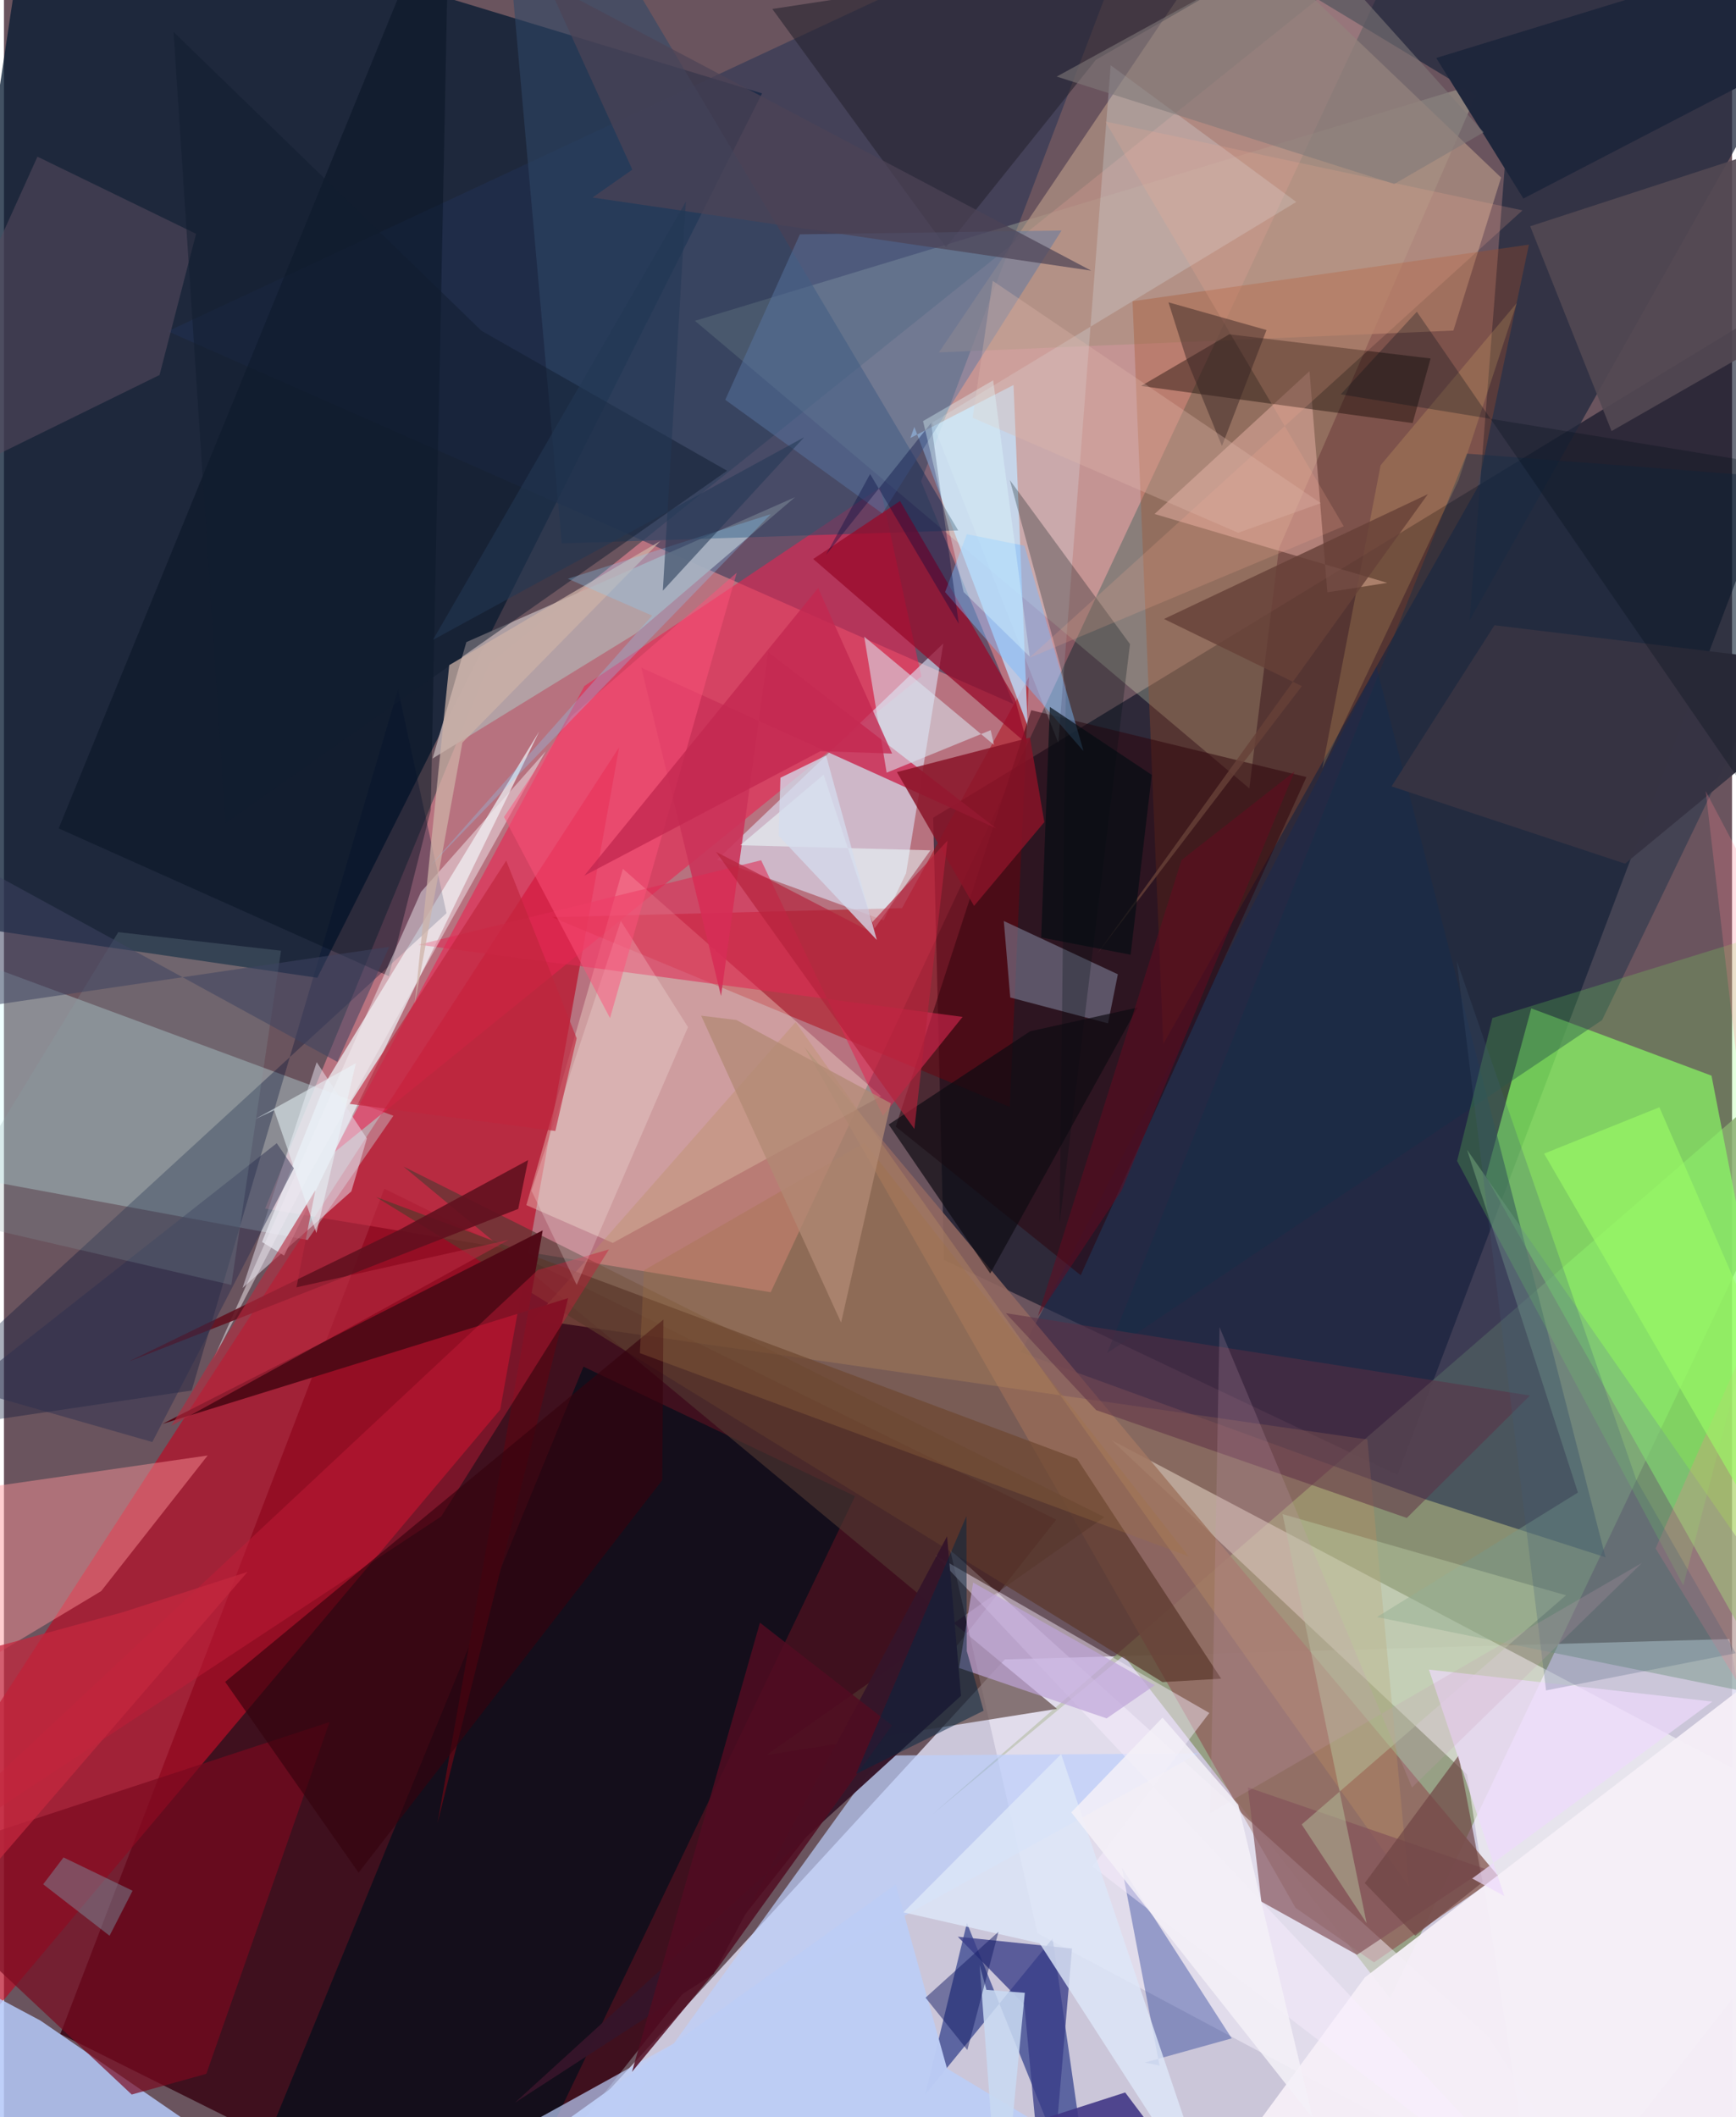 <svg xmlns="http://www.w3.org/2000/svg" width="228" height="278" viewBox="0 0 836 1024"><path fill="#6a545e" d="M0 0h836v1024H0z"/><path fill="#dedbf0" fill-opacity=".839" d="M882.716 1061.263l-47.99-268.505-350.53 9.833-244.001 265.467z"/><path fill="#3d0c1a" fill-opacity=".941" d="M27.284 983.765L232.397 1086l276.692-351.005L184.014 574.96z"/><path fill="#071b33" fill-opacity=".761" d="M13.536-62l353.21 107.16-215.145 427.75L-62 441.714z"/><path fill="#f58a9c" fill-opacity=".549" d="M370.934 625.009L126.34 584.536 234.682 321.14 680.686-36.664z"/><path fill="#040c20" fill-opacity=".58" d="M898 122.224L674.193 713.379 454.77 609.414l-5.235-213.907z"/><path fill="#8e9976" fill-opacity=".847" d="M541.695 800.718l128.877 165.804L898 488.21 449.52 877.226z"/><path fill="#b80e27" fill-opacity=".702" d="M297.619 361.416l-57.547 320.377L-27.56 999.925l-.2-136.798z"/><path fill="#8eff67" fill-opacity=".675" d="M826.061 520.255L898 890.823 716.913 568.947l21.959-81.227z"/><path fill="#223053" fill-opacity=".522" d="M79.247 160.232l409.198 180.313-44.78-107.802L555.66-62z"/><path fill="#ecffd5" fill-opacity=".243" d="M714.793 39.828l-98.003 225.44-14.301 116.052-268.21-226.15z"/><path fill="#fff" fill-opacity=".533" d="M707.854 858.309L742.734 1086 898 887.846 535.85 696.562z"/><path fill="#21293d" fill-opacity=".749" d="M533.659-62L898-35.59 709.023 300.04l18.973-244.483z"/><path fill="#cfffff" fill-opacity=".329" d="M-62 447.024v114.134l208.884 38.577 41.525-60.085z"/><path fill="#eb214f" fill-opacity=".58" d="M159.314 557.754L443.803 327.14l-19.842-91.416-143.141 96.062z"/><path fill="#b4c7f8" fill-opacity=".851" d="M175.722 1086H-57.875L-62 934.758l79.703 42.552z"/><path fill="#081b77" fill-opacity=".565" d="M445.675 1013.027l20.174-82.935L528.632 1086 507.32 937.523z"/><path fill="#1c2a4c" fill-opacity=".565" d="M774.805 753.209L663.952 322.371 491.922 654.02l195.764 71.174z"/><path fill="#dfe7fc" fill-opacity=".588" d="M345.007 415.822l109.427-104.601-18.013 111.116L425.6 445.1z"/><path fill="#0a0e1a" fill-opacity=".816" d="M411.757 723.658L237.75 1086l-114.077-42.245 156.688-382.742z"/><path fill="#ae000d" fill-opacity=".471" d="M495.909 327.35l-9.31 208.056-221.436-91.781 169.306-4.402z"/><path fill="#916761" fill-opacity=".871" d="M387.146 506.242l335.812 401.25-60.149 41.666-37.979-26.41z"/><path fill="#f8f4ff" fill-opacity=".482" d="M783.213 1086l-65.341-101.225L457.742 749.5l42.262 185.533z"/><path fill="#fffae2" fill-opacity=".322" d="M299.419 420.218l-46.701 162.654 41.813 18.28 129.79-70.986z"/><path fill="#ae9081" fill-opacity=".749" d="M593.542-38.934l-141.224 209.38 248.873-10.553 23.08-74.008z"/><path fill="#bddffe" fill-opacity=".765" d="M488.396 186.207l-49.902 25.644 1.924-5.346 54.846 144.66z"/><path fill="#a84f25" fill-opacity=".325" d="M545.972 145.703l14.887 359.264 152.088-269.261 24.784-117.379z"/><path fill="#eff5f9" fill-opacity=".706" d="M124.847 600.711l10.668 6.563 123.448-253.565-103.248 169.635z"/><path fill="#513832" fill-opacity=".631" d="M509.44 826.5L193.264 564.214l339.102 169.578-163.443 115.042z"/><path fill="#b3a5a8" fill-opacity=".922" d="M207.344 366.872l16.36-56.3 158.992-70.091-77.112 65.97z"/><path fill="#001035" fill-opacity=".333" d="M-62 695.19l276.09-253.495-23.45-108.247-99.84 339.09z"/><path fill="#2d030b" fill-opacity=".514" d="M431.425 544.893l89.468 71.881 109.21-240.952-133.149-32.325z"/><path fill="#ff9498" fill-opacity=".459" d="M-62 727.11l33.468 87.832 75.556-45.372 51.52-65.6z"/><path fill="#bd9062" fill-opacity=".357" d="M382.964 494.35l296.728 418.156-20.116-216.282-403.194-58.014z"/><path fill="#f5eff7" fill-opacity=".953" d="M898 1086V772.37L658.35 956.42 563.177 1086z"/><path fill="#09278b" fill-opacity=".353" d="M593.968 985.885l-42.175 11.738 7.231 1.376-18.226-95.736z"/><path fill="#2e4768" fill-opacity=".565" d="M269.839 262.81L242.024-49.931 272.3-62l189.325 318.552z"/><path fill="#bdcffc" fill-opacity=".694" d="M298.161 1024.223l-69.355 16.806 348.94-192.997-153.303 1.075z"/><path fill="#790a1f" fill-opacity=".686" d="M157.52 832.892l-59.616 170.15-36.09 10.01-117.452-110.13z"/><path fill="#ca3359" fill-opacity=".898" d="M308.346 322.933l38.561 158.808 22.786-166.39 110.264 85.267z"/><path fill="#f6bdb2" fill-opacity=".431" d="M631.58 179.523l-74.955 69.07L669.19 281.9l-28.966 4.565z"/><path fill="#82889f" fill-opacity=".553" d="M483.697 445.445l3.12 37.003 47.294 12.504 4.765-23.729z"/><path fill="#5b382c" fill-opacity=".722" d="M180.043 578.969l380.439 234.608 28.366-1.665-69.703-106.305z"/><path fill="#0f0500" fill-opacity=".4" d="M592.765 161.696l97.409 11.686-8.703 31.255-131.344-17.956z"/><path fill="#383c88" fill-opacity=".769" d="M504.49 1086l-10.854-116.352-32.176-32.93 55.24 5.725z"/><path fill="#520a17" fill-opacity=".992" d="M260.63 595.093l-50.88 286.675 63.167-253.907L76.64 688.705z"/><path fill="#779889" fill-opacity=".494" d="M898 829.42l-233.786-47.3 97.227-60.222-53.643-165.796z"/><path fill="#152d46" fill-opacity=".443" d="M773.114 493.394L898 233.919 707.7 219.4 533.692 654.427z"/><path fill="#980929" fill-opacity=".737" d="M433.494 242.332l-42 28.033 103.616 89.588-6.007-21.943z"/><path fill="#020d1c" fill-opacity=".396" d="M186.175 472.122l-159.703-71.45L215.624-62l-9.15 453.755z"/><path fill="#845259" fill-opacity=".686" d="M608.297 919.753l-6.519-55.256 115 39.488-62.213 41.47z"/><path fill="#28242f" fill-opacity=".596" d="M371.704 4.338L642.601-36.97 528.285 28.902l-72.577 90.612z"/><path fill="#564b5e" fill-opacity=".569" d="M16.2 75.775L-62 248.794l137.269-67.426 17.669-68.275z"/><path fill="#df2954" fill-opacity=".569" d="M366.295 416.08l58.917 123.584 38.542-47.817-263.158-34.924z"/><path fill="#891428" fill-opacity=".839" d="M503.3 397.623l-6.946-40.905-64.378 16.709 37.334 64.733z"/><path fill="#dbedf3" fill-opacity=".247" d="M625.175 97.684l-89.772-66.118-25.327 327.77-60.895-154.985z"/><path fill="#f4edf2" fill-opacity=".475" d="M262.076 363.368L147.044 569.225l-45.89 88.541L201.758 431.39z"/><path fill="#5a76a4" fill-opacity=".475" d="M511.641 111.487L424.94 248.365l-75.992-54.99 36.099-80.027z"/><path fill="#f9edfe" fill-opacity=".455" d="M764.912 1086L526.581 902.719l56.548-74.222-132.41-76.198z"/><path fill="#3f3584" fill-opacity=".882" d="M542.414 1012.052L598.048 1086H468.135l-8.932-47.157z"/><path fill="#dee7f8" fill-opacity=".812" d="M511.44 848.394l76.228 225.996-86.66-134.49-65.856-14.968z"/><path fill="#b8caa3" fill-opacity=".451" d="M618.557 732.324l40.674 197.867-31.412-47.76 127.853-110.848z"/><path fill="#001114" fill-opacity=".275" d="M544.744 311.525l-34.046 280.067 3.005-259.636-27.078-99.739z"/><path fill="#bccdf4" fill-opacity=".976" d="M538.24 1049.745l-306.655 4.852 199.84-143.174 24.806 89.066z"/><path fill="#dbe6f0" fill-opacity=".557" d="M477.343 353.15l1.625 7.13-62.804-52.359 10.854 65.799z"/><path fill="#c81e38" fill-opacity=".427" d="M292.707 604.284l-81.16 129.17L-62 913.785l320.244-299.508z"/><path fill="#5c2e44" fill-opacity=".51" d="M738.213 674.967l-59.552 59.217-150.287-52.172-43.687-46.861z"/><path fill="#351529" fill-opacity=".98" d="M247.157 1017.02l96.085-62.24L456.25 743.06l6.757 77.143z"/><path fill="#1e263b" fill-opacity=".988" d="M692.911 28.04L871.2-26.623 898 11.458 735.059 96.021z"/><path fill="#524852" fill-opacity=".902" d="M738.351 109.443l39.366 99.057L898 139.59l-38.422-69.656z"/><path fill="#78ff5c" fill-opacity=".2" d="M702.994 561.52l17.075-69.134L898 437.41l-85.569 329.427z"/><path fill="#121e30" fill-opacity=".494" d="M82.035 15.424l148.967 144.555 118.826 67.707L107.113 398.19z"/><path fill="#62101f" fill-opacity=".894" d="M253.584 561.084l-4.795 23.625-188.68 73.93 131.464-63.96z"/><path fill="#e7e4f0" fill-opacity=".51" d="M151.293 513.725l24.28 36.897-7.508 25.592-52.649 46.731z"/><path fill="#0d0b12" fill-opacity=".69" d="M496.457 498.794l51.895-11.48-71.214 128.631-49.121-72.054z"/><path fill="#ebffff" fill-opacity=".522" d="M421.12 449.117l-24.59-74.429-40.333 34.13 92.001 2.453z"/><path fill="#35020d" fill-opacity=".643" d="M107.011 813.455l64.547 92.291 146.909-189.873.559-77.638z"/><path fill="#7abdff" fill-opacity=".447" d="M522.255 363.279l-66.963-76.908 10.516-28.005 27.91 5.603z"/><path fill="#cdb2a8" fill-opacity=".729" d="M215.41 321.703l102.126-60.032-95.74 97.492L198.66 486.24z"/><path fill="#ffd977" fill-opacity=".169" d="M703.726 232.207l28.118-85.649-65.858 78.464-28.215 146.657z"/><path fill="#fef7f3" fill-opacity=".224" d="M255.194 575.92l21.869 45.568 53.862-124.706-32.51-51.368z"/><path fill="#7ba9b9" fill-opacity=".392" d="M28.819 898.375l-9.84 12.984 32.113 24.895 11.134-21.771z"/><path fill="#6e4343" fill-opacity=".675" d="M703.726 849.093l-45.414 61.7 24.436 25.44 32.58-25.905z"/><path fill="#674038" fill-opacity=".812" d="M627.885 331.867L561.2 299.373l127.662-60.379-159.984 222.353z"/><path fill="#bea5d8" fill-opacity=".694" d="M468.868 765.428l87.859 49.661-23.29 16.031-71.385-24.38z"/><path fill="#4d4356" fill-opacity=".706" d="M284.738 95.538l241.225 35.359L262.886-8.163l41.11 90.211z"/><path fill="#fcae93" fill-opacity=".192" d="M532.81 58.75l201.803 43-238.648 216.492 152.173-63.717z"/><path fill="#2c2f4f" fill-opacity=".471" d="M71.773 697.462l68.468-132.379-8.272-12.158-150.842 118.6z"/><path fill="#89a1a6" fill-opacity=".224" d="M-29.17 589.227l139.16 32.247 24.042-161.653-78.726-8.973z"/><path fill="#eedafc" fill-opacity=".702" d="M689.354 807.518l137.117 15.477-116.172 85.566 15.556 8.513z"/><path fill="#00063c" fill-opacity=".353" d="M461.928 301.708l-13.4-97.15-50.873 63.836 21.367-39.136z"/><path fill="#c8d9f2" fill-opacity=".863" d="M472.017 950.422L482.087 1086l11.781-122.142-18.58-1.443z"/><path fill="#fd5279" fill-opacity=".494" d="M241.908 395.151l32.452-48.607 80.138-69.532-61.3 215.416z"/><path fill="#363343" fill-opacity=".98" d="M671.265 380.353l113.007 37.376L898 323.794l-176.928-21.38z"/><path fill="#9f7243" fill-opacity=".282" d="M307.625 654.455l2.002-40.057 106.82-61.693 156.648 200.033z"/><path fill="#c32850" fill-opacity=".788" d="M280.704 423.567l113.18-139.174 35.765 80.086-34.632-1.165z"/><path fill="#111b62" fill-opacity=".478" d="M461.972 986.35l4.088 5.173 15.056-57.178-35.285 31.872z"/><path fill="#510c21" fill-opacity=".847" d="M365.719 784.84l63.872 49.65-84.518 117.744-41.255 49.85z"/><path fill="#372424" fill-opacity=".467" d="M589.236 215.706l21.555-56.078-47.43-13.406 8.685 27.405z"/><path fill="#807979" fill-opacity=".58" d="M509.295 37.04L672.57 88.987l43.264-25.001-84.435-93.914z"/><path fill="#020b19" fill-opacity=".278" d="M683.52 150.772l-36.792 39.95L898 231.81v230.478z"/><path fill="#ff8091" fill-opacity=".243" d="M898 524.517l-98.99 224.412 82.45 134.552-58.223-500.893z"/><path fill="#445b77" fill-opacity=".247" d="M746.027 817.594L702.825 464.67l86.845 250.994 48.11 83.943z"/><path fill="#9cfc66" fill-opacity=".612" d="M745.084 557.97L898 821.723v-61.911l-97.142-224.269z"/><path fill="#c0263d" fill-opacity=".651" d="M242.985 416.244L167.26 533.92l99.49 13.105 10.308-44.838z"/><path fill="#b28a75" fill-opacity=".749" d="M404.99 639.704l24.036-106.103-74.673-40.262-17.078-2.084z"/><path fill="#e1b8ab" fill-opacity=".322" d="M468.623 202.047l9.704-66.217 158.747 107.525-39.99 14.328z"/><path fill="#b4213a" fill-opacity=".647" d="M344.46 412.001l95.964 134.028 16.054-139.466-39.57 42.888z"/><path fill="#3d4361" fill-opacity=".541" d="M186.405 457.93L-62 494.486l59.388-70.513 163.918 89.626z"/><path fill="#c99cb5" fill-opacity=".212" d="M583.6 876.84l208.83-120.924-111.26 108.623-93.11-222.655z"/><path fill="#040c13" fill-opacity=".675" d="M505.987 341.926l49.287 32.86-10.234 86.977-43.249-8.332z"/><path fill="#052540" fill-opacity=".514" d="M473.945 827.403l-61.75 30.627 53.408-124.7.176 65.17z"/><path fill="#d5dded" fill-opacity=".757" d="M375.635 376.168l22.074-10.775 24.555 89.232-47.511-50.406z"/><path fill="#b62a3e" fill-opacity=".612" d="M244.16 599.683L141.514 622.64l9.132-47.001L80.94 689.624z"/><path fill="#e0fcff" fill-opacity=".357" d="M464.28 286.343l-19.653-82.674 33.915-19.708 17.702 133.653z"/><path fill="#89d3ff" fill-opacity=".282" d="M272.832 279.931l40.745 17.83-107.304 120.958 164.664-170.024z"/><path fill="#f4f1f7" fill-opacity=".851" d="M516.344 876.573l44.125-45.815 36.628 42.081 36.04 151.595z"/><path fill="#233855" fill-opacity=".557" d="M318.744 285.705L329.907 97.51 207.558 309.494l179.534-98.004z"/><path fill="#660b20" fill-opacity=".506" d="M624.347 373.134l-83.71 202.759-40.472 60.685 69.485-220.593z"/><path fill="#eaf8fc" fill-opacity=".529" d="M121.585 541.244l48.648-27.008-19.09 82.12-20.404-59.348z"/><path fill="#c3273e" fill-opacity=".741" d="M57.508 779.769l-70.492 19.172L-62 968.535 117.815 760.28z"/></svg>
